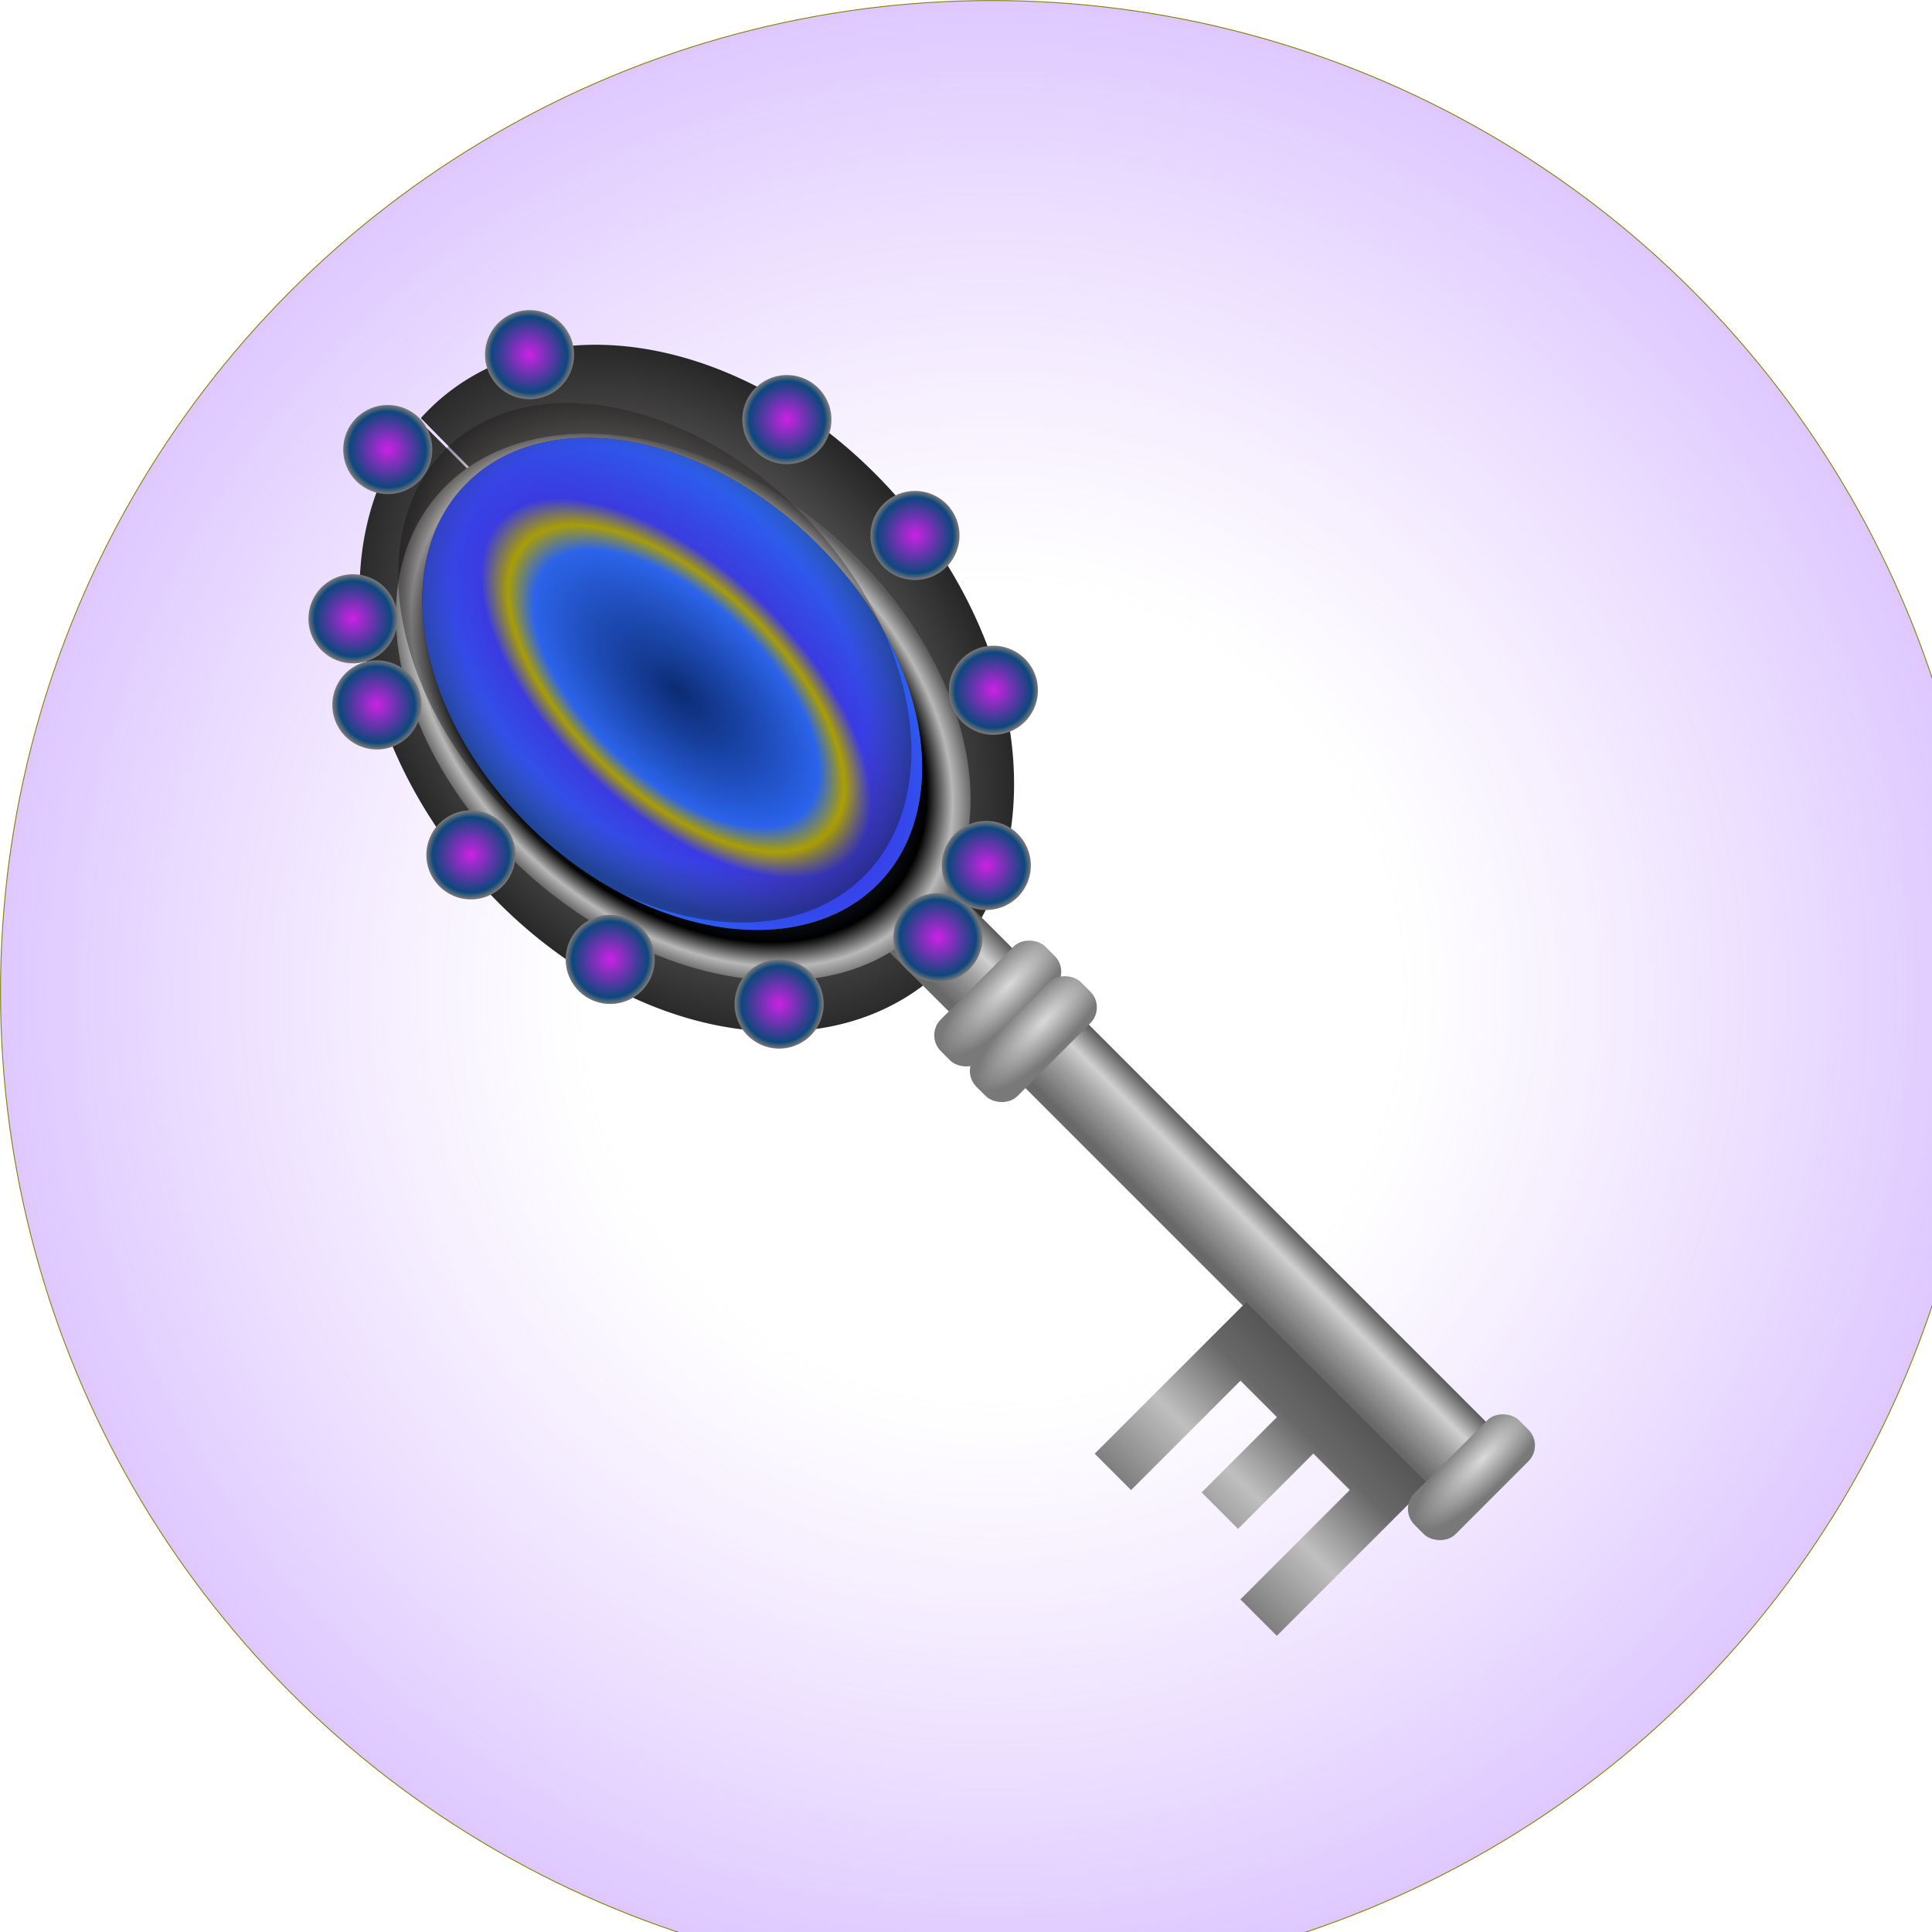 <?xml version="1.0" encoding="UTF-8" standalone="no"?>
<svg
   xmlns:dc="http://purl.org/dc/elements/1.1/"
   xmlns:cc="http://creativecommons.org/ns#"
   xmlns:rdf="http://www.w3.org/1999/02/22-rdf-syntax-ns#"
   xmlns:svg="http://www.w3.org/2000/svg"
   xmlns="http://www.w3.org/2000/svg"
   xmlns:xlink="http://www.w3.org/1999/xlink"
   xmlns:sodipodi="http://sodipodi.sourceforge.net/DTD/sodipodi-0.dtd"
   xmlns:inkscape="http://www.inkscape.org/namespaces/inkscape"
   id="svg8"
   version="1.1"
   viewBox="0 0 12.097 12.097"
   height="12.097mm"
   width="12.097mm"
   sodipodi:docname="opal.svg"
   inkscape:version="0.92.4 (5da689c313, 2019-01-14)">
  <defs
     id="defs914">
    <linearGradient
       inkscape:collect="always"
       id="linearGradient3896">
      <stop
         style="stop-color:#cc21e5;stop-opacity:1"
         offset="0"
         id="stop3888" />
      <stop
         id="stop3892"
         offset="0.86"
         style="stop-color:#0e477c;stop-opacity:1" />
      <stop
         id="stop3894"
         offset="1"
         style="stop-color:#787878;stop-opacity:1" />
    </linearGradient>
    <linearGradient
       inkscape:collect="always"
       id="linearGradient10081">
      <stop
         style="stop-color:#666666;stop-opacity:1;"
         offset="0"
         id="stop10077" />
      <stop
         id="stop10085"
         offset="0.47"
         style="stop-color:#bfbfbf;stop-opacity:1" />
      <stop
         style="stop-color:#696969;stop-opacity:1"
         offset="0.788"
         id="stop10087" />
      <stop
         style="stop-color:#565656;stop-opacity:1"
         offset="1"
         id="stop10079" />
    </linearGradient>
    <linearGradient
       inkscape:collect="always"
       id="linearGradient9999">
      <stop
         style="stop-color:#aaaaaa;stop-opacity:1"
         offset="0"
         id="stop9991" />
      <stop
         style="stop-color:#272727;stop-opacity:1"
         offset="1"
         id="stop9997" />
    </linearGradient>
    <linearGradient
       inkscape:collect="always"
       id="linearGradient9244">
      <stop
         style="stop-color:#dadada;stop-opacity:1"
         offset="0"
         id="stop9240" />
      <stop
         style="stop-color:#797979;stop-opacity:1"
         offset="1"
         id="stop9242" />
    </linearGradient>
    <linearGradient
       inkscape:collect="always"
       id="linearGradient9122">
      <stop
         style="stop-color:#ffffff;stop-opacity:1"
         offset="0"
         id="stop9110" />
      <stop
         id="stop9112"
         offset="0.354"
         style="stop-color:#fcf8eb;stop-opacity:1" />
      <stop
         id="stop9114"
         offset="0.657"
         style="stop-color:#f5e2a9;stop-opacity:1" />
      <stop
         id="stop9116"
         offset="0.765"
         style="stop-color:#787878;stop-opacity:1" />
      <stop
         id="stop9118"
         offset="0.872"
         style="stop-color:#aaaaaa;stop-opacity:1" />
      <stop
         style="stop-color:#676767;stop-opacity:1"
         offset="1"
         id="stop9120" />
    </linearGradient>
    <linearGradient
       inkscape:collect="always"
       id="linearGradient4722">
      <stop
         style="stop-color:#6b6b6b;stop-opacity:1"
         offset="0"
         id="stop4718" />
      <stop
         id="stop9232"
         offset="0.087"
         style="stop-color:#676767;stop-opacity:0.996" />
      <stop
         style="stop-color:#a2a2a2;stop-opacity:1"
         offset="0.47"
         id="stop9234" />
      <stop
         id="stop4726"
         offset="0.707"
         style="stop-color:#d0d0d0;stop-opacity:0.991" />
      <stop
         style="stop-color:#5a5a5a;stop-opacity:1"
         offset="1"
         id="stop4720" />
    </linearGradient>
    <linearGradient
       inkscape:collect="always"
       id="linearGradient4656">
      <stop
         style="stop-color:#ffffff;stop-opacity:1"
         offset="0"
         id="stop4652" />
      <stop
         id="stop4680"
         offset="0.335"
         style="stop-color:#fafafa;stop-opacity:1;" />
      <stop
         id="stop4668"
         offset="0.452"
         style="stop-color:#d0d0d0;stop-opacity:1" />
      <stop
         id="stop4666"
         offset="0.532"
         style="stop-color:#484848;stop-opacity:1" />
      <stop
         id="stop4660"
         offset="0.774"
         style="stop-color:#aaaaaa;stop-opacity:1" />
      <stop
         style="stop-color:#4a4a4a;stop-opacity:1"
         offset="1"
         id="stop4654" />
    </linearGradient>
    <linearGradient
       id="linearGradient4628"
       inkscape:collect="always">
      <stop
         id="stop4622"
         offset="0"
         style="stop-color:#5684ff;stop-opacity:0.154" />
      <stop
         style="stop-color:#000000;stop-opacity:1"
         offset="0.836"
         id="stop4624" />
      <stop
         id="stop4630"
         offset="0.924"
         style="stop-color:#b8b8b8;stop-opacity:1" />
      <stop
         id="stop4626"
         offset="1"
         style="stop-color:#5b5b5b;stop-opacity:1" />
    </linearGradient>
    <linearGradient
       inkscape:collect="always"
       id="linearGradient4592">
      <stop
         style="stop-color:#ffffff;stop-opacity:0"
         offset="0"
         id="stop4588" />
      <stop
         id="stop10093"
         offset="0.412"
         style="stop-color:#b17bff;stop-opacity:0" />
      <stop
         style="stop-color:#9b56ff;stop-opacity:0.327"
         offset="1"
         id="stop4590" />
    </linearGradient>
    <linearGradient
       inkscape:collect="always"
       id="linearGradient866">
      <stop
         style="stop-color:#5684ff;stop-opacity:0.154"
         offset="0"
         id="stop862" />
      <stop
         id="stop870"
         offset="0.8"
         style="stop-color:#432a27;stop-opacity:0.025" />
      <stop
         style="stop-color:#141414;stop-opacity:0.415"
         offset="1"
         id="stop864" />
    </linearGradient>
    <linearGradient
       inkscape:collect="always"
       id="linearGradient846">
      <stop
         style="stop-color:#394c6d;stop-opacity:1"
         offset="0"
         id="stop842" />
      <stop
         style="stop-color:#39396d;stop-opacity:1"
         offset="1"
         id="stop844" />
    </linearGradient>
    <linearGradient
       inkscape:collect="always"
       id="linearGradient1465">
      <stop
         style="stop-color:#002062;stop-opacity:1"
         offset="0"
         id="stop1461" />
      <stop
         id="stop1471"
         offset="0.327"
         style="stop-color:#2965f3;stop-opacity:1" />
      <stop
         id="stop1469"
         offset="0.386"
         style="stop-color:#afa300;stop-opacity:1" />
      <stop
         style="stop-color:#3a3be8;stop-opacity:1"
         offset="0.449"
         id="stop1473" />
      <stop
         style="stop-color:#1693ff;stop-opacity:1"
         offset="1"
         id="stop1463" />
    </linearGradient>
    <radialGradient
       inkscape:collect="always"
       xlink:href="#linearGradient1465"
       id="radialGradient1467"
       cx="100"
       cy="60"
       fx="100"
       fy="60"
       r="120"
       gradientTransform="matrix(1,0,0,0.5,0,30)"
       gradientUnits="userSpaceOnUse" />
    <clipPath
       clipPathUnits="userSpaceOnUse"
       id="clipPath838">
      <ellipse
         style="opacity:1;fill:#6d3e39;fill-opacity:1;stroke:none;stroke-width:0.5;stroke-linecap:round;stroke-miterlimit:4;stroke-dasharray:none;stroke-opacity:1"
         id="ellipse840"
         cx="304.484"
         cy="257.04"
         transform="matrix(0.265,0,0,0.265,20.657,-8.263)"
         rx="239.624"
         ry="168.157" />
    </clipPath>
    <radialGradient
       inkscape:collect="always"
       xlink:href="#linearGradient846"
       id="radialGradient848"
       cx="304.484"
       cy="257.04"
       fx="304.484"
       fy="257.04"
       r="239.624"
       gradientTransform="matrix(1,0,0,0.702,0,76.661)"
       gradientUnits="userSpaceOnUse" />
    <radialGradient
       inkscape:collect="always"
       xlink:href="#linearGradient866"
       id="radialGradient868"
       cx="305.685"
       cy="248.482"
       fx="305.685"
       fy="248.482"
       r="239.624"
       gradientTransform="matrix(1,0,0,0.702,0,76.661)"
       gradientUnits="userSpaceOnUse" />
    <radialGradient
       inkscape:collect="always"
       xlink:href="#linearGradient4592"
       id="radialGradient4594"
       cx="567.1"
       cy="566.759"
       fx="567.1"
       fy="566.759"
       r="564.521"
       gradientUnits="userSpaceOnUse" />
    <radialGradient
       inkscape:collect="always"
       xlink:href="#linearGradient4628"
       id="radialGradient4616"
       gradientUnits="userSpaceOnUse"
       gradientTransform="matrix(1.028,-0.004,0.003,0.702,-9.056,77.86)"
       cx="304.003"
       cy="259.595"
       fx="304.003"
       fy="259.595"
       r="239.624" />
    <radialGradient
       inkscape:collect="always"
       xlink:href="#linearGradient4656"
       id="radialGradient4696"
       gradientUnits="userSpaceOnUse"
       cx="10.187"
       cy="9.326"
       fx="10.187"
       fy="9.326"
       r="1.746" />
    <linearGradient
       inkscape:collect="always"
       xlink:href="#linearGradient4722"
       id="linearGradient9228"
       gradientUnits="userSpaceOnUse"
       x1="-17.25"
       y1="28.47"
       x2="-16.125"
       y2="28.47" />
    <radialGradient
       inkscape:collect="always"
       xlink:href="#linearGradient9999"
       id="radialGradient9977"
       gradientUnits="userSpaceOnUse"
       gradientTransform="matrix(1.028,-0.004,0.003,0.702,-9.056,77.86)"
       cx="304.003"
       cy="259.595"
       fx="304.003"
       fy="259.595"
       r="239.624" />
    <linearGradient
       inkscape:collect="always"
       xlink:href="#linearGradient10081"
       id="linearGradient10083"
       x1="15.91"
       y1="39.047"
       x2="21.744"
       y2="39.047"
       gradientUnits="userSpaceOnUse" />
    <radialGradient
       inkscape:collect="always"
       xlink:href="#linearGradient9122"
       id="radialGradient10091"
       gradientUnits="userSpaceOnUse"
       cx="10.187"
       cy="9.326"
       fx="10.187"
       fy="9.326"
       r="1.746" />
    <radialGradient
       inkscape:collect="always"
       xlink:href="#linearGradient9244"
       id="radialGradient4004"
       gradientUnits="userSpaceOnUse"
       gradientTransform="matrix(1.278,-0.025,0.008,0.393,-6.654,23.824)"
       cx="23.308"
       cy="37.972"
       fx="23.308"
       fy="37.972"
       r="1.75" />
    <radialGradient
       inkscape:collect="always"
       xlink:href="#linearGradient3896"
       id="radialGradient4006"
       gradientUnits="userSpaceOnUse"
       gradientTransform="matrix(1.29,-3.0679151e-7,3.1140397e-7,1.309,-2.953,-2.885)"
       cx="10.187"
       cy="9.326"
       fx="10.187"
       fy="9.326"
       r="1.335" />
  </defs>
  <sodipodi:namedview
     pagecolor="#ffffff"
     bordercolor="#666666"
     borderopacity="1"
     objecttolerance="10"
     gridtolerance="10"
     guidetolerance="10"
     inkscape:pageopacity="0"
     inkscape:pageshadow="2"
     inkscape:window-width="1920"
     inkscape:window-height="1015"
     id="namedview912"
     showgrid="false"
     inkscape:zoom="1.4142136"
     inkscape:cx="18.031155"
     inkscape:cy="25.17095"
     inkscape:window-x="0"
     inkscape:window-y="0"
     inkscape:window-maximized="1"
     inkscape:current-layer="svg8"
     fit-margin-top="0"
     fit-margin-left="0"
     fit-margin-right="0"
     fit-margin-bottom="0" />
  <filter
     id="FillPaint">
    <feTurbulence
       type="fractalNoise"
       baseFrequency="0.009"
       numOctaves="6"
       seed="149"
       stitchTiles="noStitch"
       result="turbulence"
       id="feTurbulence904" />
    <feDisplacementMap
       in2="turbulence"
       in="SourceGraphic"
       scale="100"
       xChannelSelector="G"
       yChannelSelector="B"
       id="feDisplacementMap906" />
  </filter>
  <circle
     style="opacity:1;fill:url(#radialGradient4594);fill-opacity:1;stroke:#808000;stroke-width:0.5;stroke-linecap:round;stroke-miterlimit:4;stroke-dasharray:none;stroke-opacity:1"
     id="path878"
     cx="567.1"
     cy="566.759"
     r="564.271"
     transform="matrix(0.011,0,0,0.011,-0.028,-0.024)" />
  <g
     id="g3982"
     transform="translate(-0.069,0.039)">
    <path
       d="M 544.108,257.04 A 239.624,168.157 0 0 1 305.099,425.196 239.624,168.157 0 0 1 64.864,257.903 239.624,168.157 0 0 1 302.64,88.888 239.624,168.157 0 0 1 544.095,255.314 l -239.611,1.726 z"
       sodipodi:end="6.2729223"
       sodipodi:start="0"
       sodipodi:ry="168.15695"
       sodipodi:rx="239.62366"
       sodipodi:cy="257.03989"
       sodipodi:cx="304.48419"
       sodipodi:type="arc"
       style="opacity:1;fill:url(#radialGradient9977);fill-opacity:1;stroke:none;stroke-width:0.5;stroke-linecap:round;stroke-miterlimit:4;stroke-dasharray:none;stroke-opacity:1"
       id="ellipse9963"
       transform="matrix(-0.007,-0.007,-0.007,0.008,8.3,4.345)" />
    <rect
       transform="matrix(0.353,-0.353,0.201,0.201,7.64,-4.254)"
       y="19.595"
       x="-17.25"
       height="17.75"
       width="1.125"
       id="rect4714"
       style="opacity:1;fill:url(#linearGradient9228);fill-opacity:1;stroke:none;stroke-width:0.5;stroke-linecap:round;stroke-miterlimit:4;stroke-dasharray:none;stroke-opacity:1" />
    <path
       sodipodi:nodetypes="ccccccccccccc"
       transform="matrix(0.187,-0.187,0.187,0.187,-2.925,5.448)"
       inkscape:connector-curvature="0"
       id="path10075"
       d="m 16.666,35.998 h 5.078 v 6.099 H 16.666 v -1.22 h 3.663 v -1.22 h -2.521 v -1.22 h 2.521 v -1.22 h -3.663 z"
       style="fill:url(#linearGradient10083);fill-opacity:1;stroke:none;stroke-width:1px;stroke-linecap:butt;stroke-linejoin:miter;stroke-opacity:1" />
    <g
       transform="rotate(-4.173,7.752,6.022)"
       id="g4648">
      <ellipse
         style="opacity:1;fill:url(#radialGradient4616);fill-opacity:1;stroke:none;stroke-width:0.5;stroke-linecap:round;stroke-miterlimit:4;stroke-dasharray:none;stroke-opacity:1"
         id="ellipse4608"
         transform="matrix(-0.006,-0.006,-0.006,0.006,7.844,4.43)"
         ry="168.157"
         rx="239.624"
         cy="257.04"
         cx="304.484" />
      <g
         id="g4640"
         transform="translate(0.354,-0.585)">
        <g
           transform="matrix(-0.019,-0.021,-0.021,0.019,7.245,5.571)"
           clip-path="url(#clipPath838)"
           id="g836">
          <ellipse
             ry="168.157"
             rx="239.624"
             transform="matrix(0.265,0,0,0.265,20.657,-8.263)"
             cy="257.04"
             cx="304.484"
             id="ellipse832"
             style="opacity:1;fill:url(#radialGradient848);fill-opacity:1;stroke:none;stroke-width:0.5;stroke-linecap:round;stroke-miterlimit:4;stroke-dasharray:none;stroke-opacity:1" />
          <ellipse
             cx="100"
             cy="60"
             rx="100"
             ry="50"
             style="fill:url(#radialGradient1467);fill-opacity:1;stroke:#808000;stroke-width:5px;filter:url(#FillPaint)"
             id="ellipse909" />
        </g>
        <ellipse
           style="opacity:1;fill:url(#radialGradient868);fill-opacity:1;stroke:none;stroke-width:0.5;stroke-linecap:round;stroke-miterlimit:4;stroke-dasharray:none;stroke-opacity:1"
           id="ellipse860"
           cx="304.484"
           cy="257.04"
           transform="matrix(-0.005,-0.006,-0.006,0.005,7.028,4.982)"
           rx="239.624"
           ry="168.157" />
      </g>
    </g>
    <rect
       ry="0.531"
       transform="matrix(0.187,-0.187,0.187,0.187,-5.132,3.375)"
       y="37.595"
       x="21.188"
       height="1.375"
       width="3.5"
       id="rect9238"
       style="opacity:1;fill:url(#radialGradient4004);fill-opacity:1;stroke:none;stroke-width:0.5;stroke-linecap:round;stroke-miterlimit:4;stroke-dasharray:none;stroke-opacity:1" />
    <circle
       inkscape:tile-y0="0.80266768"
       inkscape:tile-x0="5.7851424"
       inkscape:tile-h="0.55925979"
       inkscape:tile-w="0.55925979"
       inkscape:tile-cy="3.3925583"
       inkscape:tile-cx="6.0647723"
       inkscape:transform-center-y="-2.3102607"
       style="opacity:1;fill:url(#radialGradient4006);fill-opacity:1;stroke:none;stroke-width:0.5;stroke-linecap:round;stroke-miterlimit:4;stroke-dasharray:none;stroke-opacity:1"
       id="circle4791"
       transform="matrix(-0.113,0.113,0.113,0.113,6.039,3.627)"
       cx="10.187"
       cy="9.326"
       r="1.746" />
    <use
       transform="translate(-3.052,-3.449)"
       height="100%"
       width="100%"
       inkscape:transform-center-y="0.18468323"
       inkscape:transform-center-x="-4.4601347"
       id="use9895"
       xlink:href="#circle4791"
       inkscape:tiled-clone-of="#circle4791"
       y="0"
       x="0" />
    <use
       height="100%"
       width="100%"
       inkscape:transform-center-y="0.29775545"
       inkscape:transform-center-x="-5.1740445"
       id="use9897"
       transform="rotate(18,16.187,-4.065)"
       xlink:href="#circle4791"
       inkscape:tiled-clone-of="#circle4791"
       y="0"
       x="0" />
    <use
       height="100%"
       width="100%"
       inkscape:transform-center-y="0.62590379"
       inkscape:transform-center-x="-5.8180719"
       id="use9899"
       transform="rotate(36,10.588,0.933)"
       xlink:href="#circle4791"
       inkscape:tiled-clone-of="#circle4791"
       y="0"
       x="0" />
    <use
       height="100%"
       width="100%"
       inkscape:transform-center-y="1.1370068"
       inkscape:transform-center-x="-6.3291749"
       id="use9901"
       transform="rotate(54,8.652,3.282)"
       xlink:href="#circle4791"
       inkscape:tiled-clone-of="#circle4791"
       y="0"
       x="0" />
    <use
       height="100%"
       width="100%"
       inkscape:transform-center-y="1.7810342"
       inkscape:transform-center-x="-6.6573232"
       id="use9903"
       transform="rotate(72,7.7,4.014)"
       xlink:href="#circle4791"
       inkscape:tiled-clone-of="#circle4791"
       y="0"
       x="0" />
    <use
       height="100%"
       width="100%"
       inkscape:transform-center-y="2.494944"
       inkscape:transform-center-x="-6.7703954"
       id="use9905"
       transform="rotate(90,7.129,4.501)"
       xlink:href="#circle4791"
       inkscape:tiled-clone-of="#circle4791"
       y="0"
       x="0" />
    <use
       height="100%"
       width="100%"
       inkscape:transform-center-y="3.2088538"
       inkscape:transform-center-x="-6.6573232"
       id="use9907"
       transform="rotate(108,6.759,4.855)"
       xlink:href="#circle4791"
       inkscape:tiled-clone-of="#circle4791"
       y="0"
       x="0" />
    <use
       height="100%"
       width="100%"
       inkscape:transform-center-y="3.8528812"
       inkscape:transform-center-x="-6.3291749"
       id="use9909"
       transform="rotate(126,6.51,5.146)"
       xlink:href="#circle4791"
       inkscape:tiled-clone-of="#circle4791"
       y="0"
       x="0" />
    <use
       height="100%"
       width="100%"
       inkscape:transform-center-y="4.3639842"
       inkscape:transform-center-x="-5.8180718"
       id="use9911"
       transform="rotate(144,6.314,5.401)"
       xlink:href="#circle4791"
       inkscape:tiled-clone-of="#circle4791"
       y="0"
       x="0" />
    <use
       height="100%"
       width="100%"
       inkscape:transform-center-y="4.6921325"
       inkscape:transform-center-x="-5.1740445"
       id="use9913"
       transform="rotate(162,6.129,5.63)"
       xlink:href="#circle4791"
       inkscape:tiled-clone-of="#circle4791"
       y="0"
       x="0" />
    <use
       height="100%"
       width="100%"
       inkscape:transform-center-y="0.29775542"
       inkscape:transform-center-x="-3.7462249"
       id="use9933"
       transform="rotate(-18,-5.888,8.66)"
       xlink:href="#circle4791"
       inkscape:tiled-clone-of="#circle4791"
       y="0"
       x="0" />
    <use
       height="100%"
       width="100%"
       transform="matrix(0,1,1,0,0.114,-0.114)"
       id="use9941"
       inkscape:transform-center-y="0.18468323"
       inkscape:transform-center-x="4.4601352"
       xlink:href="#use9895"
       y="0"
       x="0" />
    <use
       height="100%"
       width="100%"
       transform="matrix(0,1,1,0,0.114,-0.114)"
       id="use9943"
       inkscape:transform-center-y="0.29775545"
       inkscape:transform-center-x="5.174045"
       xlink:href="#use9897"
       y="0"
       x="0" />
    <use
       height="100%"
       width="100%"
       transform="matrix(0,1,1,0,0.114,-0.114)"
       id="use9945"
       inkscape:transform-center-y="0.62590379"
       inkscape:transform-center-x="5.8180724"
       xlink:href="#use9899"
       y="0"
       x="0" />
    <use
       height="100%"
       width="100%"
       transform="matrix(0,1,1,0,0.114,-0.114)"
       id="use9947"
       inkscape:transform-center-y="1.1370068"
       inkscape:transform-center-x="6.3291754"
       xlink:href="#use9901"
       y="0"
       x="0" />
    <use
       height="100%"
       width="100%"
       transform="matrix(0,1,1,0,0.114,-0.114)"
       id="use9949"
       inkscape:transform-center-y="1.7810342"
       inkscape:transform-center-x="6.6573237"
       xlink:href="#use9903"
       y="0"
       x="0" />
    <use
       height="100%"
       width="100%"
       transform="matrix(0,1,1,0,0.114,-0.114)"
       id="use9951"
       inkscape:transform-center-y="2.494944"
       inkscape:transform-center-x="6.7703959"
       xlink:href="#use9905"
       y="0"
       x="0" />
    <use
       height="100%"
       width="100%"
       transform="matrix(0,1,1,0,0.114,-0.114)"
       id="use9953"
       inkscape:transform-center-y="3.2088538"
       inkscape:transform-center-x="6.6573237"
       xlink:href="#use9907"
       y="0"
       x="0" />
    <use
       height="100%"
       width="100%"
       transform="matrix(0,1,1,0,0.114,-0.114)"
       id="use9955"
       inkscape:transform-center-y="3.8528812"
       inkscape:transform-center-x="6.3291754"
       xlink:href="#use9909"
       y="0"
       x="0" />
    <use
       height="100%"
       width="100%"
       transform="matrix(0,1,1,0,0.114,-0.114)"
       id="use9957"
       inkscape:transform-center-y="4.3639842"
       inkscape:transform-center-x="5.8180723"
       xlink:href="#use9911"
       y="0"
       x="0" />
    <use
       height="100%"
       width="100%"
       transform="matrix(0,1,1,0,0.114,-0.114)"
       id="use9959"
       inkscape:transform-center-y="4.6921325"
       inkscape:transform-center-x="5.174045"
       xlink:href="#use9913"
       y="0"
       x="0" />
    <use
       height="100%"
       width="100%"
       transform="matrix(0,1,1,0,0.114,-0.114)"
       id="use9961"
       inkscape:transform-center-y="0.29775542"
       inkscape:transform-center-x="3.7462254"
       xlink:href="#use9933"
       y="0"
       x="0" />
    <use
       transform="translate(0.223,0.223)"
       height="100%"
       width="100%"
       id="use10003"
       xlink:href="#use10001"
       y="0"
       x="0" />
    <use
       transform="translate(0.223,0.223)"
       height="100%"
       width="100%"
       id="use10001"
       xlink:href="#rect9238"
       y="0"
       x="0" />
    <use
       height="100%"
       width="100%"
       transform="translate(1.123,1.123)"
       id="use10071"
       xlink:href="#use10003"
       y="0"
       x="0" />
    <use
       height="100%"
       width="100%"
       transform="translate(1.397,1.397)"
       id="use10073"
       xlink:href="#use10071"
       y="0"
       x="0" />
  </g>
</svg>
